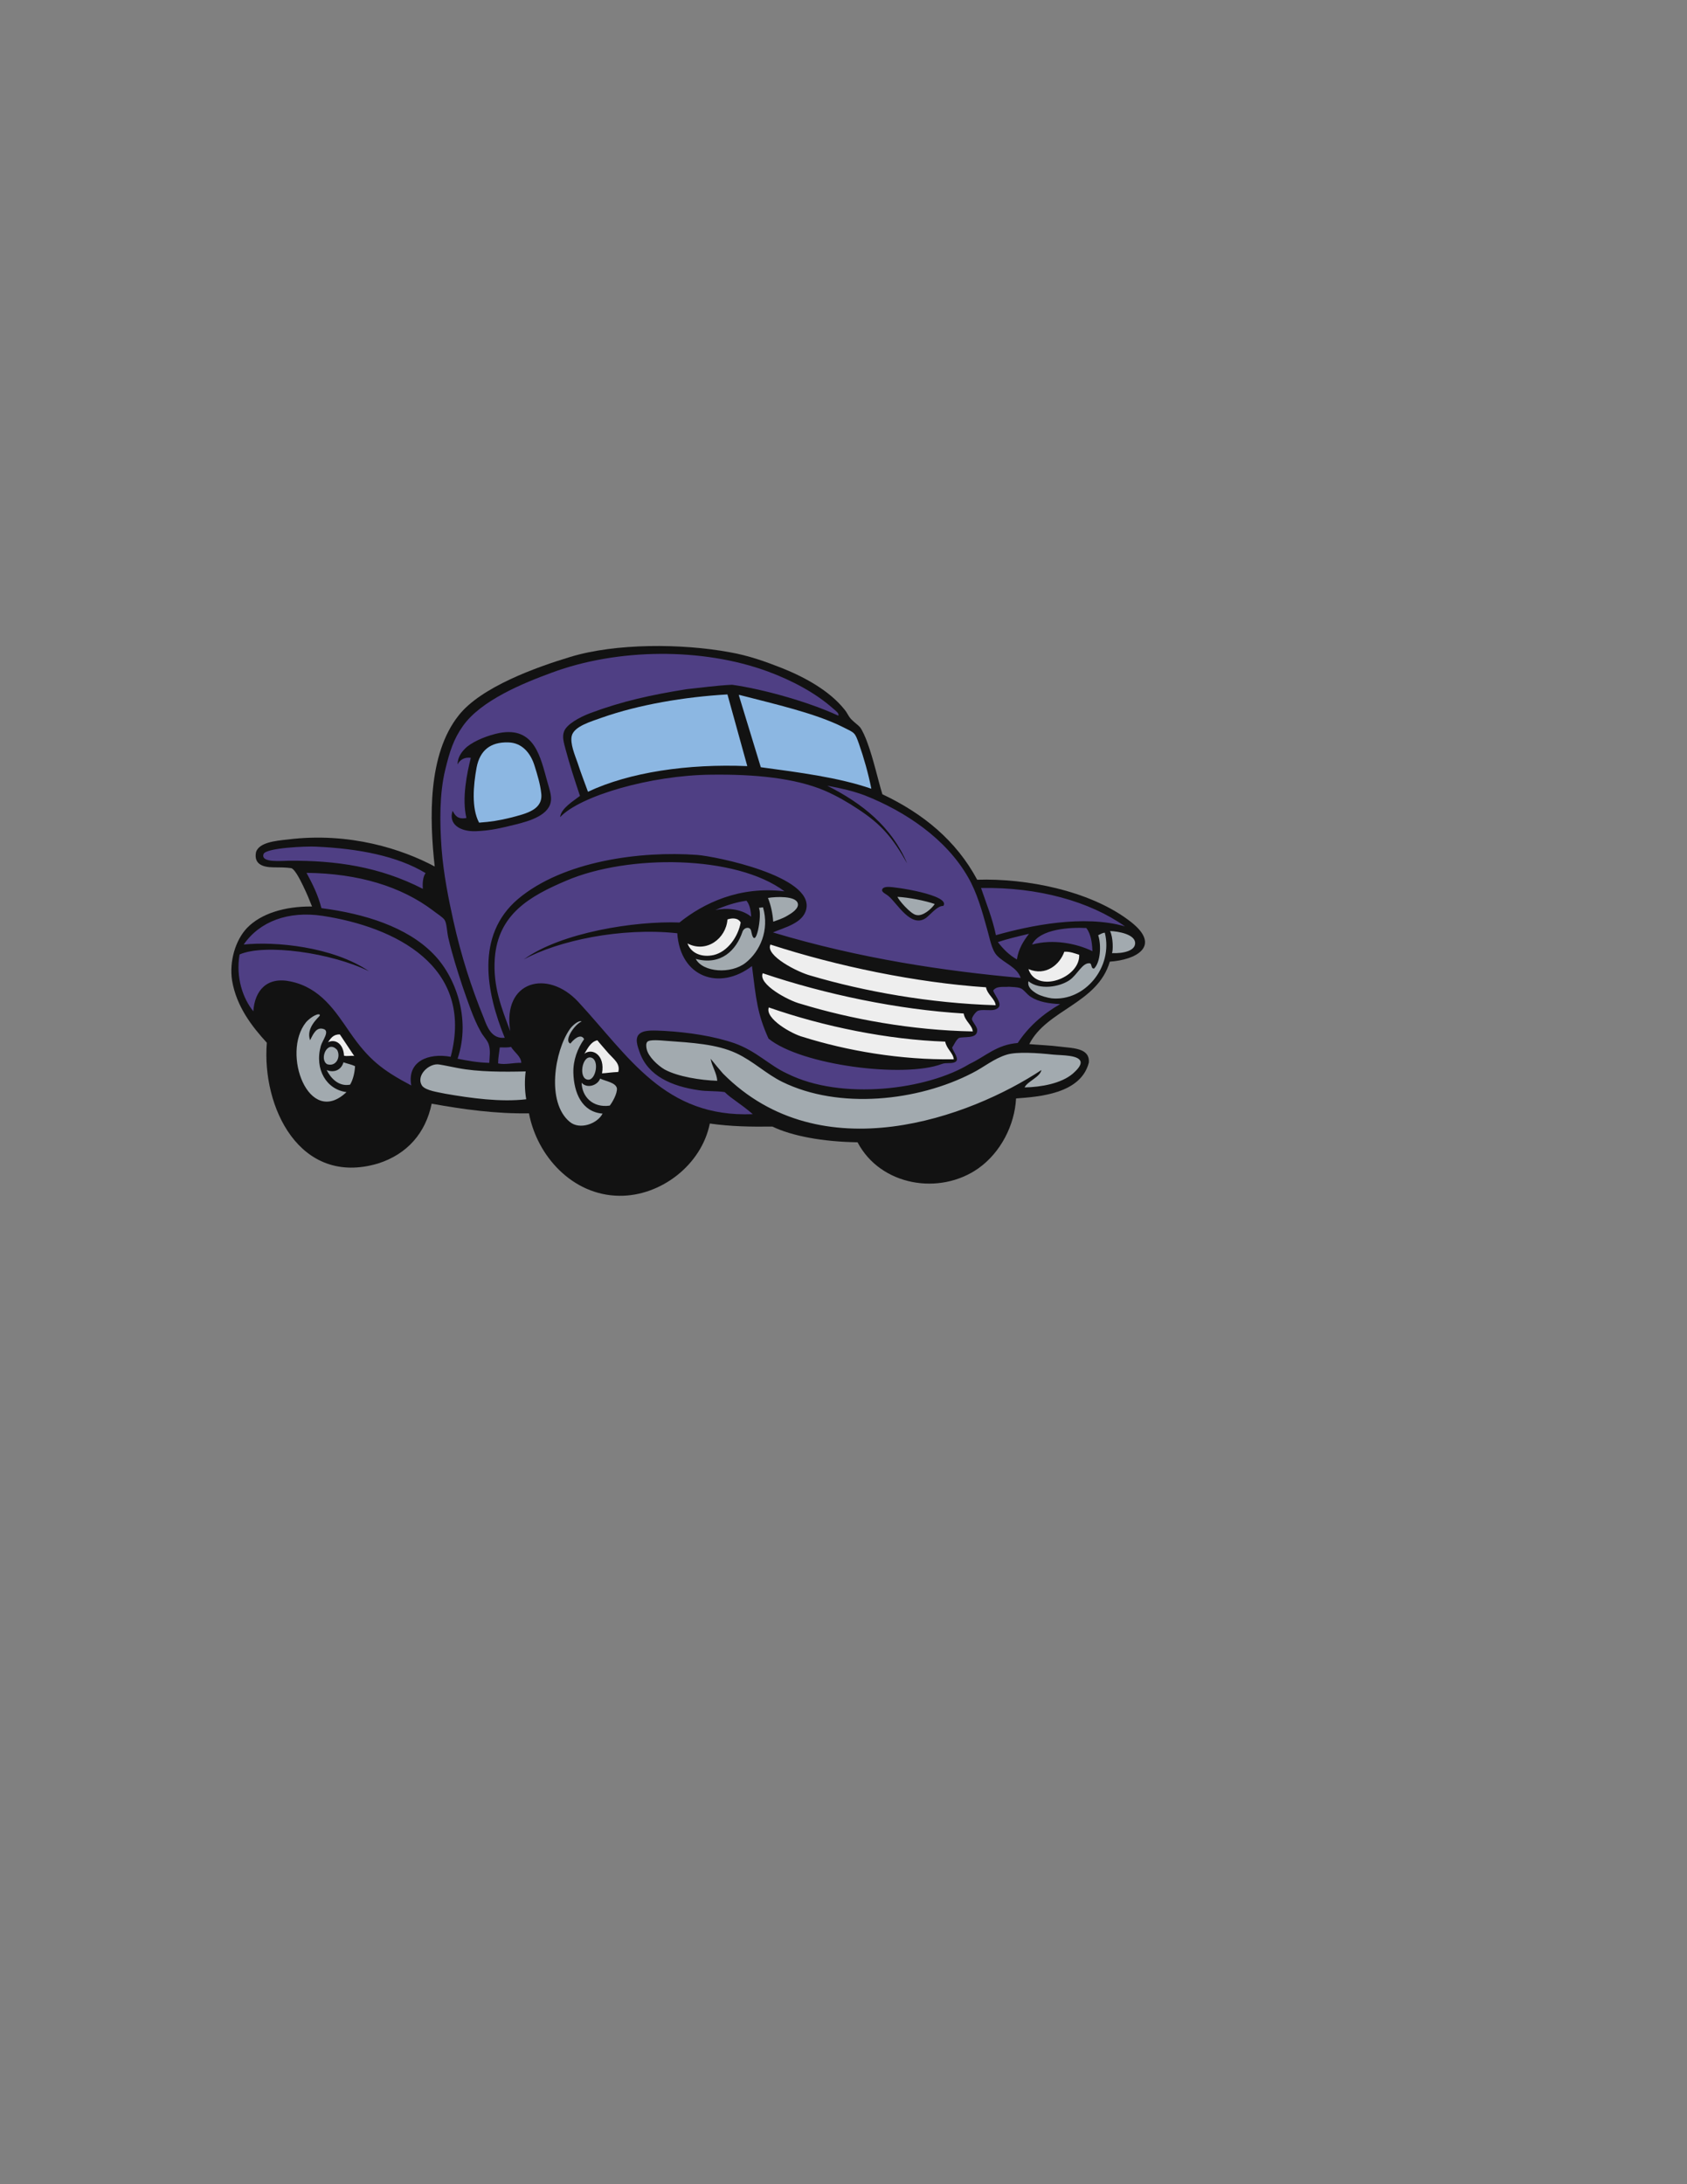<?xml version="1.0" encoding="utf-8"?>
<!-- Generator: Adobe Illustrator 21.1.0, SVG Export Plug-In . SVG Version: 6.00 Build 0)  -->
<svg version="1.1" id="Layer_1" xmlns="http://www.w3.org/2000/svg" xmlns:xlink="http://www.w3.org/1999/xlink" x="0px" y="0px"
	 viewBox="0 0 612 792" enable-background="new 0 0 612 792" xml:space="preserve">
<rect x="0" y="0" width="612" height="792" fill="#808080" stroke="none"/>
<g>
	<path fill-rule="evenodd" clip-rule="evenodd" fill="#121212" d="M157.7,314.2c-1.9-17.2-2.6-40.6,8.7-54.8
		c8.1-10.3,28.2-17.5,40.5-21.2c16.4-5,40.5-4.9,57.8-1.7c6.9,1.2,13,3.4,19.1,5.8c8.5,3.4,17.2,8.3,22.5,14.9
		c1.4,1.7,1.4,2.6,2.9,4c0.6,0.6,2.3,1.9,2.8,2.5c0.9,1.2,2,3.7,2.7,5.7c2.2,6,3.6,12.6,5.4,18.6c14.8,7,26.8,16.8,34.4,31
		c17.7-0.6,41.5,4,55.9,15.4c11.1,8.8,1.5,13.7-7.8,14.3c-4.4,15.2-22.9,17.4-29.2,29.9c3.3,0.3,6.8,0.4,11,0.9
		c5,0.6,11,0.5,10.6,5.8c-2.9,11.4-18.3,12.4-26.4,13c-0.5,9.7-5.6,19.6-13.6,25.3c-14.1,10-35.6,6.4-43.9-9.4
		c-12.8-0.2-23.8-2.3-30.9-5.7c-7.6,0.1-15,0-22.7-1.1c-3,15-17.8,26.4-32.9,26.2c-17-0.2-29.8-14.5-32.7-29.9
		c-11.9,0.2-23.7-1.4-35.3-3.5c-2.2,10.6-8.8,18.3-19.5,21.7c-28.4,8.4-42.2-20.5-40.3-43.8c-5.4-5.9-11-13.1-12.6-22.5
		c-1.1-6.9,1.2-14.7,5.4-19.1c5-5.2,13.6-7.9,23.6-7.8c-1.1-2.8-1.9-4.7-3.2-7.4c-0.8-1.6-2.8-5.9-4.3-6.5c-2.1-0.3-4.5-0.3-6.4-0.3
		c-4.2,0-7.3-1.3-6.4-5.6c1.2-3.4,6.8-4,11.5-4.5C126.9,301.6,146.1,308,157.7,314.2L157.7,314.2z"/>
	<path fill-rule="evenodd" clip-rule="evenodd" fill="#8CB7E2" d="M268,252l8,26.2c14,1.9,28.2,3.7,40.1,7.8
		c-1.1-5.5-2.7-11.2-4.5-16.3c-1.5-4.2-1.5-3.9-5.7-6c-10.1-5.1-25.3-8.5-36.8-11.5C268.6,252.1,268.6,252,268,252L268,252z
		 M173.8,298.3c4.2-0.3,7.4-0.8,11.4-1.8c5.8-1.5,12.1-2.9,11.1-9.2c-0.3-2.8-1.4-6.6-2.4-9.7c-1.4-4.5-4.5-8.3-9.5-8.4
		c-6.5-0.2-10.3,2.9-11.5,9.1C171.7,284.8,171,293.1,173.8,298.3L173.8,298.3z M263.9,251.8c-15.6,0.9-32.1,3.7-45.5,8.4
		c-3.8,1.4-10.2,3.1-11,6.7c-0.6,2.7,1.1,6.8,2.1,9.6c1.2,3.7,2.6,7.3,3.8,10.6c15.1-7.1,36.2-10.2,57.8-9.3L263.9,251.8
		L263.9,251.8z"/>
	<path fill-rule="evenodd" clip-rule="evenodd" fill="#4F3F84" d="M360.3,359.2c0.8,2.3,4.4,5.7,0.6,6.9c-1.6,0.5-4.5-0.2-6.1,0.4
		c-0.9,0.4-2.2,2.3-2.2,3c0,0.9,1.9,2.7,1.9,4c0.1,3.4-4.8,2.2-6.7,2.9c-1.1,0.9-1.6,2.3-2.4,3.5c0.5,1.6,2.9,4.3,1.1,5.2
		c-1.3,0.7-3.3,0.1-4.8,0.7c-13.7,5.2-51,0.5-62.9-9.2c-4.1-9.1-4.5-14.3-6-26.3c-11.7,9-26,4.2-27.1-11.9
		c-20.5-2.2-43.2,2.7-55.7,9.5c13.5-9.8,40.4-14,56.5-13.4c8.7-7,21.8-13.3,38.1-11.3c-17.6-13.2-56.6-13.5-79.1-3.9
		c-13.2,5.6-24.8,12.1-26,28.2c-0.7,10.2,2.4,17.9,5.6,26.4c-2.9-18.3,13.6-22.6,24.7-10.6c18.5,20,31.3,42,63.3,40.7
		c-4.9-4.2-7.4-5.3-10.2-8c-3.3-0.5-6.5-0.2-9.5-0.7c-9.6-1.4-18.4-5.1-21.4-13.9c-0.6-1.8-2-5.1,0.2-6.7c1.9-1.4,5.6-1,8.7-0.9
		c8.8,0.5,18.1,1.9,25.6,4.5c7.9,2.8,12.7,8.1,19.1,11c19.8,9.9,50.9,5.8,66.1-3.5c5.8-2.7,9.8-7,17.5-7.6
		c3.9-5.9,9.1-10.5,15.4-14.1c-4.1-0.2-7.8-0.8-10.6-2.6c-1.6-1-2.6-2.8-3.9-3.2c-1.1-0.4-2.8-0.4-4.1-0.5
		C364,358,361.5,357.4,360.3,359.2L360.3,359.2z M259.5,330c3.5-0.8,9.2-0.7,13,2.4c-0.1-2.4-0.6-4.5-1.7-5.8
		C266.6,327.2,262.9,328.5,259.5,330L259.5,330z M374.4,342.5c7.6-2.1,16.2-0.4,21.9,2.4c-0.1-3.5-0.7-6.4-2.2-8.4
		C388.2,336.2,377.2,336.8,374.4,342.5L374.4,342.5z M153.4,322.3c-0.2-2.2,0.1-4.6,1-5.7c-10.2-6.2-24.3-8.9-39.7-9.6
		c-3.4-0.2-18.3,0.4-19.1,2.7c-1.1,3.3,6.7,2.4,9.3,2.4C121.8,312,137.6,314.2,153.4,322.3L153.4,322.3z M181.3,379.8
		c-0.2,2-0.6,3.7-0.6,5.8c2.6,0.6,5.6-0.3,8.4-0.2c0-2.3-2.6-3.9-3.7-5.8C184.3,379.9,182.8,379.8,181.3,379.8L181.3,379.8z
		 M111.2,316.5c2.1,3.9,4.2,8,5.4,12.8c15.6,2,31,6.8,40.5,16.5c7.9,7.9,13.9,23.3,8.9,38.1c3.6,0.7,7.2,1.4,11.5,1.5
		c0.1-2.4,0.5-4.4-0.2-6.7c-0.5-1.6-2.1-3-3-4.8c-2.6-4.6-4.6-10.8-6.5-16.2c-1.8-5.5-3.7-11.3-5.2-17.8c-0.5-2.3-0.5-5-1.3-6.3
		c-0.6-1-2.8-2.3-4.3-3.5C145.6,321.5,130.1,316.7,111.2,316.5L111.2,316.5z M88.4,342.5c11.3-1.2,32.3,0.7,45.5,9.7
		c-13.8-6.8-37.9-10.1-47-6.1c-1.4,8.4,1.2,15.9,5,20.6c0.5-7.5,4.9-12.7,13.6-10.8c10.8,2.3,16.1,10.7,21.4,18.4
		c6.9,10,11.9,13.8,22.3,19.3c-1.6-8.7,6.1-11.9,14.3-10.4c8.7-33-20.4-47.1-46.4-51.1C104.6,330.2,94.2,334.1,88.4,342.5
		L88.4,342.5z M373.3,338.6c-3.8,0.9-7.7,1.8-11.3,3c1.9,2.5,4.1,4.7,6.9,6.3C369.5,344,371.3,341.2,373.3,338.6L373.3,338.6z
		 M355.9,322c1.9,5.6,4.1,10.9,5.4,17.1c12.4-3.5,31.7-7.5,46.8-3.2C395.4,326.9,376.6,321.6,355.9,322L355.9,322z M183.1,376.3
		c-6.7-16.4-10.7-37.1,4.8-50.3c16.4-13.8,44.4-17.5,65-16c6.7,0.5,42.2,7.7,39.6,19.6c-1.1,5.2-8,6.7-12.1,8.5
		c31.6,9.5,62.2,14,89.9,16.5c-1.4-4-6-5.3-8.7-8.2c-1.9-2.1-2.5-6.1-3.5-9.5c-1.8-6.5-3.7-13.3-6.9-18.8c-8-14-22.8-23.9-37.5-29.7
		c-4-1.5-8.6-2.6-13.6-3.5c12.7,6.4,23.3,14.8,29,28.2c-5.3-9.4-9.4-14.2-17.8-19.7c-3.6-2.4-7.7-4.8-12.1-6.7
		c-10.8-4.6-25.5-6-41.2-5.8c-22,0.2-47.6,7.7-54.8,15.4c0.3-3.2,4.9-5.9,7.2-7.7c-2-6-3.7-11.2-5.2-16.8c-0.7-2.6-1.3-4.6-0.6-6.5
		c0.9-2.7,5.8-5.3,9.5-6.7c11.5-4.3,21.9-6.6,35-8.7c4.1-0.4,11.3-1.4,16.5-1.6c11.4,1.6,28,6.3,38.5,11.2c0.5-0.8-1.1-1.9-1.9-2.6
		c-6.3-5.6-14.7-10.1-23.6-13.4c-23.9-8.8-54.7-8.4-78.4,0.4c-10.4,3.8-25.8,10.1-32.3,19.4c-3.4,4.8-4.8,9.3-6.4,15.9
		c-2.1,8.7-2,19.1-1.3,28.6c0.7,9.1,2.5,18.1,4.3,26.2c2.8,12.6,6.5,24.1,11,35.1C176.7,372.3,178.3,376.8,183.1,376.3L183.1,376.3z
		 M169.4,270.8c3-2.4,7.8-4.2,11.7-5c13-2.5,15,9,17.5,17.8c0.6,2.1,1.4,4.5,1.3,6.3c-0.2,5.6-7.7,7.8-13,9.1
		c-5.3,1.3-9,2.2-14.3,2.4c-5.9,0.2-10-2.7-8.4-7.4c0.9,1.7,1.8,3.2,5,2.6c-1.7-7.1,0.2-16.2,1.6-21.8c-2.4-0.4-4.1,0.9-4.8,2.4
		C166,274.4,167.7,272.3,169.4,270.8L169.4,270.8z M336,332.8c-5.5,4-10.5-5.3-13.7-7.9c-0.8-0.7-2.4-1.3-2.3-2.2
		c0.1-1,1.6-1.1,2.2-1.1c2.4-0.1,22.9,3,20,6.9C340.1,328.4,337.9,331.3,336,332.8L336,332.8z"/>
	<path fill-rule="evenodd" clip-rule="evenodd" fill="#A2AAAF" d="M325.6,325.2c4,0.2,10.1,1.4,13.5,2.6c-1.2,1.8-4.3,4.5-6.6,4
		C330.4,331.6,325.7,326,325.6,325.2L325.6,325.2z M125.7,396c-13.7,13-23.7-14.1-14.7-25.3c1-1.2,3.9-3.4,5-2.8c0,0.1,0,0.3,0,0.4
		c-0.6,0.8-5.1,4.5-3.5,8.9c1.3-2.7,2.4-4.8,4.8-4.1c2.5,0.7-0.3,4.1-0.9,6.1C114,387.8,118.5,395.1,125.7,396L125.7,396z
		 M118.7,385.9c-3-1.7,0-9.1,3.6-5.2C123.7,383.2,122,386.9,118.7,385.9L118.7,385.9z M214.5,383.5c3,0.9,1.7,8.1-1.1,8
		C209.7,391.4,211.1,382.5,214.5,383.5L214.5,383.5z M218.6,403.8c-1.9,3.7-8.3,6-11.9,3c-8.6-7.1-5.5-25.7,0-33.6
		c0.8-1.2,3.2-3.4,4.3-2.8c-2.4,0.9-6.6,6.9-4.1,8c2.3-2.8,4.2-3.2,5-1.6c-2.4,3.4-4,7.6-3.9,12.2
		C208.2,396.3,211.1,403.2,218.6,403.8L218.6,403.8z M398.4,339.1c0.8-0.3,1.3-0.8,2.4-0.9c3.1,12.5-7.3,25-19.3,23.8
		c-1.5-0.2-4.1-0.9-5.4-1.7c-1.5-0.9-3.5-2.3-3-4.5c4,3.3,11.3,2.1,14.9-0.4c2.9-2,4.7-6.5,7.4-6.1c0.8,0.3,0.3,2,1.5,1.9
		C399.2,349,399.6,342.8,398.4,339.1L398.4,339.1z M402.7,337.6c3.1,0.1,9,1.2,9.1,4.3c0.1,2.9-4.4,3.9-8.4,3.7
		C403.8,344.8,403.9,340.1,402.7,337.6L402.7,337.6z M278.6,325.6c2.9-0.5,10-0.8,10.8,1.9c0.6,1.9-2.3,3.7-3.7,4.5
		c-1.8,1.1-3.8,1.7-5.2,2.2C280.3,331.1,279.6,328.1,278.6,325.6L278.6,325.6z M252.4,347.7c9.3,2.5,14.7-3.3,16.9-9.7
		c0.5-1.8,2.9-2.2,3.2-0.4c1.6,8.3,4.1-6.2,2.8-8.4l1.5-0.2c2.4,8.3-1.1,16-6.3,20.1C265.2,353.3,255,352.6,252.4,347.7L252.4,347.7
		z M260.2,391.9c-0.2-2.9-1.9-5.1-2.4-8c1.6,2,3.1,3.8,4.5,5.4c35.7,35.9,89.8,15.7,115.5-1.3c-0.5,2.6-5.1,4.1-6.1,6.3
		c5.9-0.1,13.3-1.4,17.5-5c1.1-1,3.1-2.8,2.8-4.3c-0.5-2.5-6.9-2.3-10-2.6c-5.6-0.6-13-1.1-16.7,0c-4.7,1.4-8.4,4.6-12.6,6.7
		c-19.7,10.2-48.3,13.3-68.9,3.2c-5.9-2.9-10.5-7.5-16.7-10.4c-7.1-3.3-15.9-3.8-25.6-4.5c-1.5-0.1-5.9-0.6-6.7,0.4
		c-0.5,0.6-0.4,1.7-0.2,2.6c0.6,2.8,4.1,6,6.5,7.4C245.9,390.4,254.1,391.7,260.2,391.9L260.2,391.9z M124.6,385.2
		c1.4,0.5,3,0.8,4.2,1.4c-0.1,2.2-0.7,4.9-1.8,6.7c-4.1,0.8-7-2.3-8.5-5.3C121.2,389.1,123.8,388,124.6,385.2L124.6,385.2z
		 M211,392.6c2,2.3,5.9,0.9,6.7-1.5c2.1,1,5.6,1.4,6.1,3.5c0.2,1.9-1.7,5.2-2.6,6.3C215,401.8,211.1,397.6,211,392.6L211,392.6z
		 M190.9,398.6c-0.6-3.4-0.6-7.1-0.2-10.1c-8,0.2-17.3,0.2-24.5-1.2c-2.2-0.4-4.9-1-6.8-1.3c-3.7-0.7-8.8,4.1-6.2,7.8
		c1.5,1.7,5.6,2.2,8.4,2.8C170.8,398.2,181.6,399.7,190.9,398.6L190.9,398.6z"/>
	<path fill-rule="evenodd" clip-rule="evenodd" fill="#EEEEEE" d="M386.1,345.1c-1.6,4.6-6.7,9-13,6.3c2.9,9,18.8,3.3,18.4-5.2
		C389.8,345.7,388.3,345,386.1,345.1L386.1,345.1z M263.9,333.4c-0.5,6.9-7.6,12.3-14.5,8.7c1.4,3.8,5.5,5.1,9.5,4.2
		c5.1-1.2,8.9-6.7,9.8-11.8C267.8,332.8,265.6,332.8,263.9,333.4L263.9,333.4z M119,377.9c1-1.4,1.9-2.9,4.3-2.8
		c1.7,2.6,3.5,5.2,5.2,7.8c-1.2-0.2-2.6,0.2-3.7-0.1C124.6,378.6,121.8,376.6,119,377.9L119,377.9z M212,382.1
		c1.2-1.9,2.2-4.3,4.7-4.9c1.1,1.4,2.4,2.8,4.1,4.8c1.9,2.1,4.3,3.7,3.5,6.7c-2.5,0.1-4,0.4-5.9,0.5
		C219.6,382.4,214.7,379.9,212,382.1L212,382.1z M346,384.1c-0.2-2.3-2.6-3.7-3.1-6.4c-20.6-0.7-44-5.4-64-12.4
		c-1.5,4.1,8.5,9.7,12.4,10.7C307.2,381,326.7,384.4,346,384.1L346,384.1z M361.2,364.5c-0.2-2.3-3-3.8-3.5-6.5
		c-25.3-1.7-53.9-7.6-78.2-15.5c-2,4,10,10.1,14.7,11.3C313.5,359.5,337.4,363.8,361.2,364.5L361.2,364.5z M352.9,374
		c-0.2-2.3-2.9-3.8-3.3-6.5c-23.6-1.4-50.2-6.9-72.9-14.6c-1.8,4,9.4,10,13.8,11.1C308.5,369.5,330.8,373.6,352.9,374L352.9,374z"/>
</g>
</svg>
